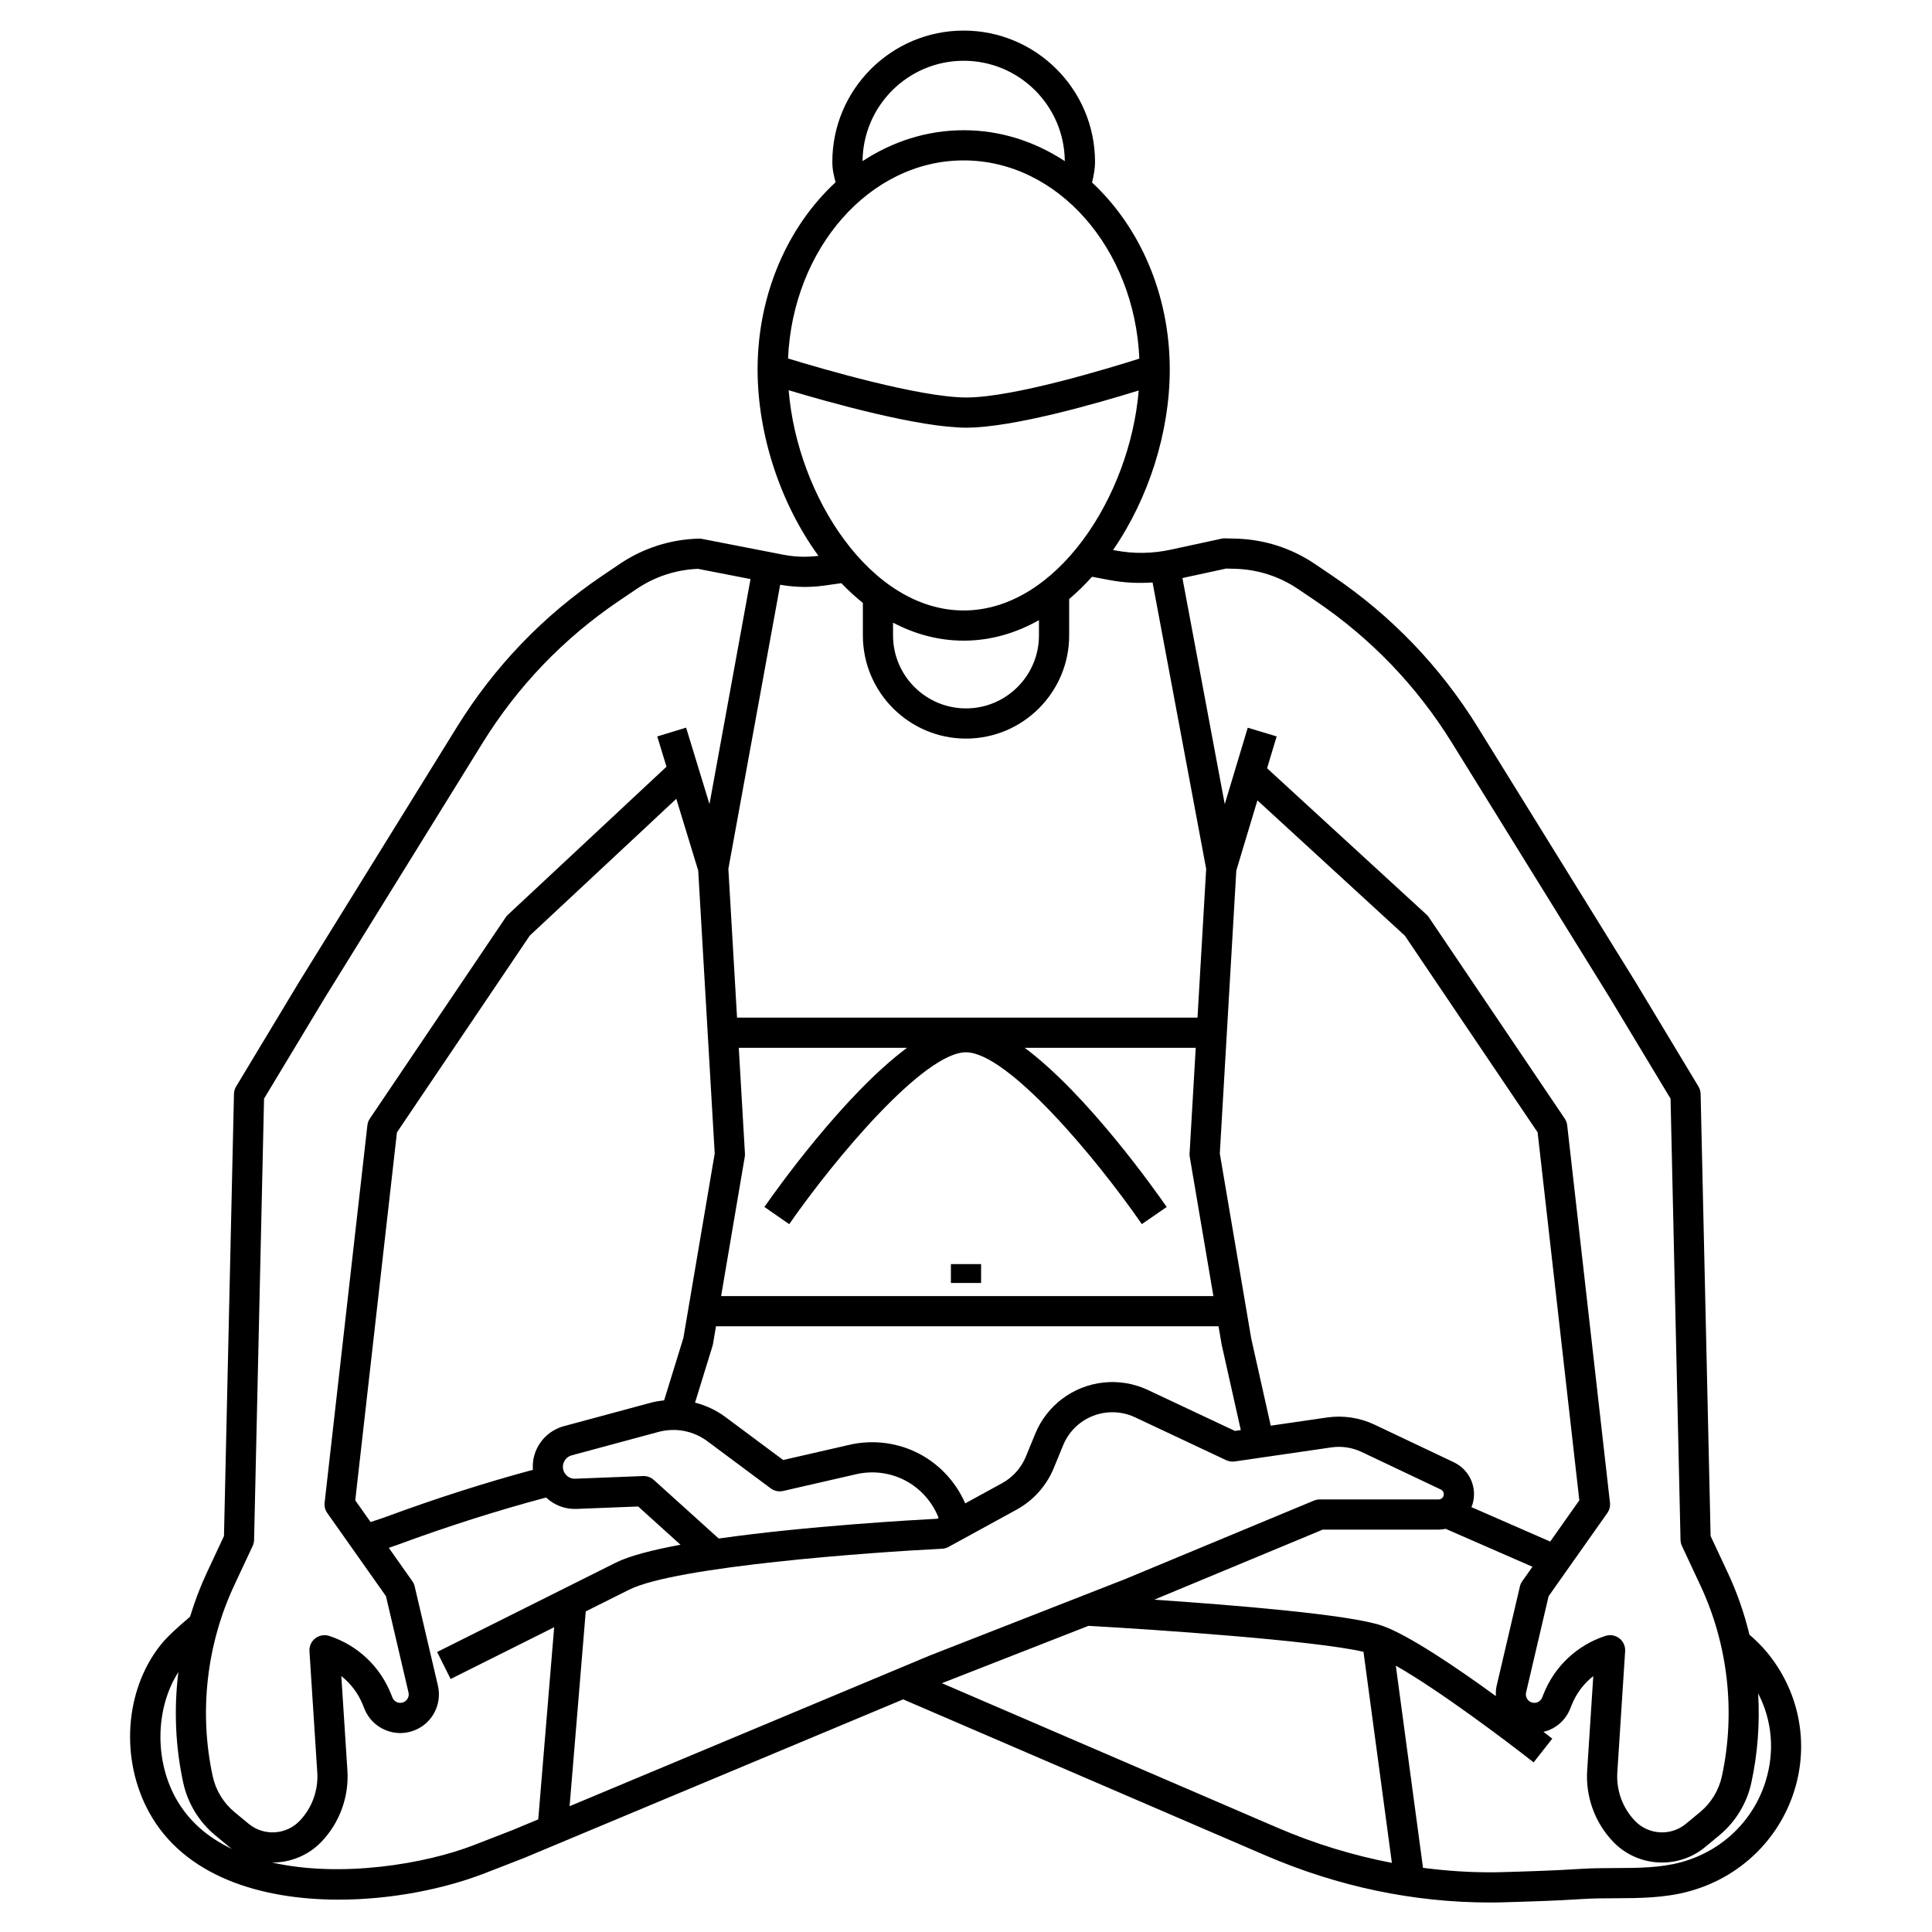 <svg id="Layer_1_1_" enable-background="new 0 0 256 256" height="512" viewBox="0 0 256 256" width="512" xmlns="http://www.w3.org/2000/svg"><path d="m197.433 252.091c.223 0 .445-.001.667-.003.312-.003.607-.009.882-.017 3.485-.101 7.089-.204 10.667-.438 1.429-.094 2.862-.1 4.38-.105 3.198-.013 6.505-.025 9.778-.916 6.707-1.823 11.93-6.834 13.97-13.404 1.988-6.403.567-13.303-3.801-18.457-.568-.668-1.387-1.477-2.168-2.154-.682-2.824-1.641-5.583-2.878-8.224l-2.265-4.839-1.324-58.578c-.008-.349-.106-.688-.286-.987l-8.347-13.854-20.907-33.773c-4.966-8.023-11.448-14.771-19.266-20.055l-2.31-1.561c-3.104-2.1-6.729-3.26-10.479-3.355l-1.414-.036c-.159-.01-.319.012-.474.044l-6.739 1.458c-2.419.524-4.883.561-7.317.101l-.318-.06c4.703-6.808 7.515-15.6 7.515-23.914 0-10.021-4.029-18.966-10.299-24.781.201-.841.396-1.763.396-2.727 0-9.597-7.808-17.404-17.404-17.404-9.597 0-17.405 7.808-17.405 17.404 0 1.044.219 1.914.436 2.691-6.293 5.814-10.339 14.775-10.339 24.817 0 8.633 3.031 17.781 8.064 24.688-1.544.198-3.101.151-4.632-.145l-10.79-2.1c-.143-.028-.29-.045-.433-.036-3.75.096-7.374 1.256-10.478 3.355l-2.31 1.561c-7.816 5.283-14.298 12.03-19.265 20.054l-20.92 33.794-8.333 13.833c-.18.299-.278.639-.286.987l-1.324 58.579-2.265 4.838c-.887 1.894-1.624 3.851-2.227 5.847l-.217.187c-1.291 1.11-2.753 2.368-3.76 3.651-4.679 5.967-5.291 15.02-1.488 22.017 4.646 8.548 14.845 11.639 25.156 11.638 6.971 0 13.995-1.413 19.383-3.507l5.185-2.015 50.229-21.015 47.965 20.66c9.64 4.152 19.66 6.256 29.795 6.256zm-72.624-29.059 19.418-7.599c8.677.483 29.892 1.922 36.442 3.44l3.762 27.968c-5.146-.984-10.233-2.536-15.21-4.68zm-41.439-12.391c6.16-3.08 32.015-4.961 41.458-5.425.302-.016.597-.099.862-.244l9.021-4.939c2.213-1.212 3.959-3.165 4.917-5.499l1.243-3.03c.984-2.398 3.196-4.06 5.774-4.336 1.287-.136 2.584.08 3.755.631l12.07 5.681c.354.167.751.226 1.14.17l12.783-1.859c1.378-.203 2.776.009 4.038.606l10.485 4.974c.312.147.465.494.365.823-.089.293-.354.49-.66.49h-15.751c-.264 0-.524.052-.768.153l-25.031 10.407-25.959 10.158-47.637 19.931 2.14-25.814zm-12.426-18.237c-.287.764-.388 1.565-.333 2.352-6.341 1.716-12.846 3.786-19.382 6.204-.504.187-1.081.374-1.666.565-.154.05-.306.101-.46.152l-2.03-2.876 5.525-48.756 17.599-26.072 19.416-18.124 2.904 9.505 2.186 37.493-4.153 24.446-2.549 8.263c-.604.065-1.208.16-1.807.323l-11.482 3.098c-1.73.468-3.139 1.749-3.768 3.427zm33.631-30.196c6.117-8.806 17.884-22.774 23.415-22.774 5.523 0 17.229 13.966 23.309 22.77l3.291-2.273c-1.303-1.888-10.387-14.818-18.814-21.093h22.665l-.817 14.005c-.009.15 0 .302.025.451l3.133 18.445h-65.231l3.133-18.445c.025-.149.034-.301.025-.451l-.816-14.005h22.298c-8.452 6.273-17.59 19.2-18.901 21.088zm62.039-56.156 19.535 17.929 17.594 26.064 5.525 48.756-3.857 5.464-10.44-4.563c.046-.117.101-.229.138-.352.678-2.238-.364-4.592-2.479-5.596l-10.485-4.974c-1.976-.938-4.163-1.267-6.329-.952l-7.436 1.082-2.584-11.541-4.166-24.523 2.187-37.499zm34.781 104.159-3.075 13.139c-.109.465-.131.93-.111 1.389-5.102-3.71-11.545-8.094-15.073-9.325-4.281-1.493-19.944-2.757-30.194-3.448l22.329-9.283h15.352c.322 0 .634-.042.94-.104l11.496 5.024-1.349 1.911c-.15.21-.257.447-.315.697zm-73.501-11.006c-1.303-2.999-3.682-5.474-6.658-6.855-2.691-1.251-5.765-1.573-8.658-.91l-8.804 2.018-7.639-5.686c-1.23-.916-2.603-1.548-4.038-1.918l2.315-7.506c.026-.084.046-.169.061-.255l.4-2.354h66.59l.4 2.354c.006.034.013.068.02.102l2.529 11.296-.781.114-11.527-5.425c-1.833-.862-3.865-1.205-5.883-.988-4.039.432-7.507 3.035-9.05 6.795l-1.243 3.029c-.61 1.489-1.726 2.736-3.138 3.51zm-53.205-5.396c.178-.475.577-.837 1.066-.97l11.481-3.098c2.26-.609 4.633-.158 6.51 1.239l8.38 6.236c.47.35 1.069.477 1.641.345l9.705-2.224c2.029-.466 4.189-.24 6.08.64 2.203 1.023 3.943 2.896 4.819 5.157l-.2.109c-2.865.149-17.298.959-28.938 2.621l-8.6-7.766c-.388-.35-.897-.533-1.419-.514l-8.986.353c-.774.041-1.191-.446-1.34-.652s-.467-.762-.199-1.476zm159.267 42.212c-1.632 5.257-5.818 9.269-11.199 10.731-2.766.752-5.67.764-8.744.775-1.511.006-3.074.013-4.626.113-3.504.229-7.071.332-10.522.432-.251.008-.52.012-.803.015-3.18.032-6.351-.181-9.506-.59l-3.603-26.786c5.693 3.223 14.674 9.987 18.258 12.811l2.475-3.143c-.096-.076-.515-.405-1.167-.909.245-.061.491-.12.73-.218 1.295-.532 2.293-1.541 2.813-2.843l.19-.48c.611-1.531 1.604-2.848 2.866-3.84l-.809 12.517c-.224 3.479 1.032 6.92 3.444 9.438 1.745 1.821 4.106 2.749 6.478 2.749 2.021 0 4.049-.675 5.704-2.046l1.889-1.563c2.146-1.774 3.651-4.25 4.24-6.971.844-3.89 1.134-7.879.9-11.834 1.85 3.575 2.228 7.663.992 11.642zm-71.485-160.682 1.175.029c2.984.077 5.868 1 8.34 2.672l2.31 1.561c7.347 4.965 13.438 11.306 18.105 18.846l20.895 33.753 8.06 13.378 1.321 58.468c.006.278.07.552.188.803l2.443 5.22c3.674 7.847 4.685 16.832 2.848 25.3-.4 1.849-1.423 3.53-2.88 4.736l-1.89 1.563c-1.992 1.649-4.953 1.477-6.743-.39-1.64-1.711-2.493-4.05-2.341-6.414l1.037-16.067c.043-.662-.246-1.303-.771-1.709-.525-.409-1.219-.527-1.847-.321-3.743 1.225-6.727 4.024-8.186 7.685l-.19.48c-.153.384-.451.554-.615.621-.165.068-.496.154-.874-.01-.495-.217-.765-.756-.642-1.281l2.986-12.759 7.775-11.016c.283-.4.409-.892.354-1.379l-5.667-50c-.036-.319-.149-.626-.33-.894l-18-26.666c-.087-.13-.189-.248-.305-.354l-21.133-19.396 1.27-4.221-3.83-1.152-3.048 10.129-5.608-29.961zm-44.138 7.171c2.892 1.514 6.035 2.379 9.359 2.379 3.562 0 6.914-.993 9.974-2.715v2.025c0 5.33-4.337 9.667-9.667 9.667s-9.667-4.337-9.667-9.667v-1.689zm9.36-1.621c-12.32 0-22.044-15.118-23.193-29.182 5.373 1.611 17.294 4.961 23.55 4.961 6.215 0 17.598-3.301 22.834-4.928-1.162 14.054-10.881 29.149-23.191 29.149zm0-72.838c7.355 0 13.341 5.956 13.398 13.299-3.962-2.602-8.531-4.095-13.398-4.095s-9.438 1.493-13.399 4.096c.057-7.344 6.043-13.3 13.399-13.3zm0 13.203c12.444 0 22.641 11.654 23.275 26.264-4.187 1.33-16.75 5.15-22.918 5.15-6.191 0-19.305-3.846-23.632-5.168.642-14.601 10.836-26.246 23.275-26.246zm-18.492 56.339 2.278-.321c.909.943 1.86 1.822 2.855 2.617v4.31c0 7.536 6.131 13.667 13.667 13.667s13.667-6.131 13.667-13.667v-4.823c1.061-.898 2.072-1.886 3.028-2.952l2.368.445c1.878.352 3.77.437 5.656.31l7.103 37.95-1.149 19.709h-61.014l-1.149-19.714 6.866-37.642c1.928.338 3.884.383 5.824.111zm-78.166 132.474 2.443-5.22c.118-.251.182-.524.188-.803l1.321-58.468 8.047-13.357 20.907-33.773c4.667-7.54 10.759-13.881 18.104-18.846l2.311-1.562c2.412-1.631 5.218-2.55 8.128-2.664l6.964 1.355-5.439 29.819-3.096-10.133-3.825 1.168 1.225 4.008-21.01 19.613c-.11.103-.208.218-.293.343l-18 26.666c-.18.268-.293.574-.33.894l-5.667 50c-.055.487.07.979.354 1.379l7.775 11.016 2.986 12.758c.123.526-.147 1.065-.642 1.282-.38.166-.709.078-.874.01-.164-.067-.462-.237-.615-.621l-.192-.481c-1.458-3.659-4.441-6.459-8.184-7.684-.629-.205-1.322-.087-1.847.321-.524.406-.813 1.047-.77 1.709l1.036 16.067c.153 2.364-.7 4.702-2.34 6.414-1.789 1.866-4.752 2.037-6.745.389l-1.889-1.563c-1.457-1.206-2.48-2.888-2.881-4.736-1.835-8.469-.823-17.453 2.85-25.3zm-7.799 28.097c-2.803-5.157-2.589-11.928.399-16.61-.603 4.871-.403 9.842.642 14.661.59 2.721 2.096 5.196 4.24 6.971l1.888 1.563c.106.088.218.165.327.247-3.162-1.501-5.8-3.71-7.496-6.832zm44.712 4.317-5.137 1.995c-6.501 2.526-17.641 4.372-26.764 2.315.021 0 .043.003.064.003 2.37-.001 4.732-.929 6.478-2.749 2.413-2.52 3.668-5.96 3.444-9.439l-.808-12.516c1.261.992 2.254 2.309 2.865 3.84l.192.481c.518 1.301 1.517 2.31 2.812 2.841 1.294.532 2.712.516 3.996-.045 2.262-.989 3.496-3.453 2.934-5.858l-3.075-13.138c-.059-.25-.165-.487-.313-.697l-3.119-4.419c.385-.128.761-.256 1.102-.381 6.666-2.466 13.295-4.569 19.741-6.288 1.076 1.014 2.512 1.574 4.027 1.51l8.172-.32 5.614 5.07c-3.692.68-6.772 1.469-8.59 2.378l-23.662 11.831 1.789 3.578 13.72-6.86-2.11 25.46z"/><path d="m126 167.5h4v2.5h-4z"/></svg>